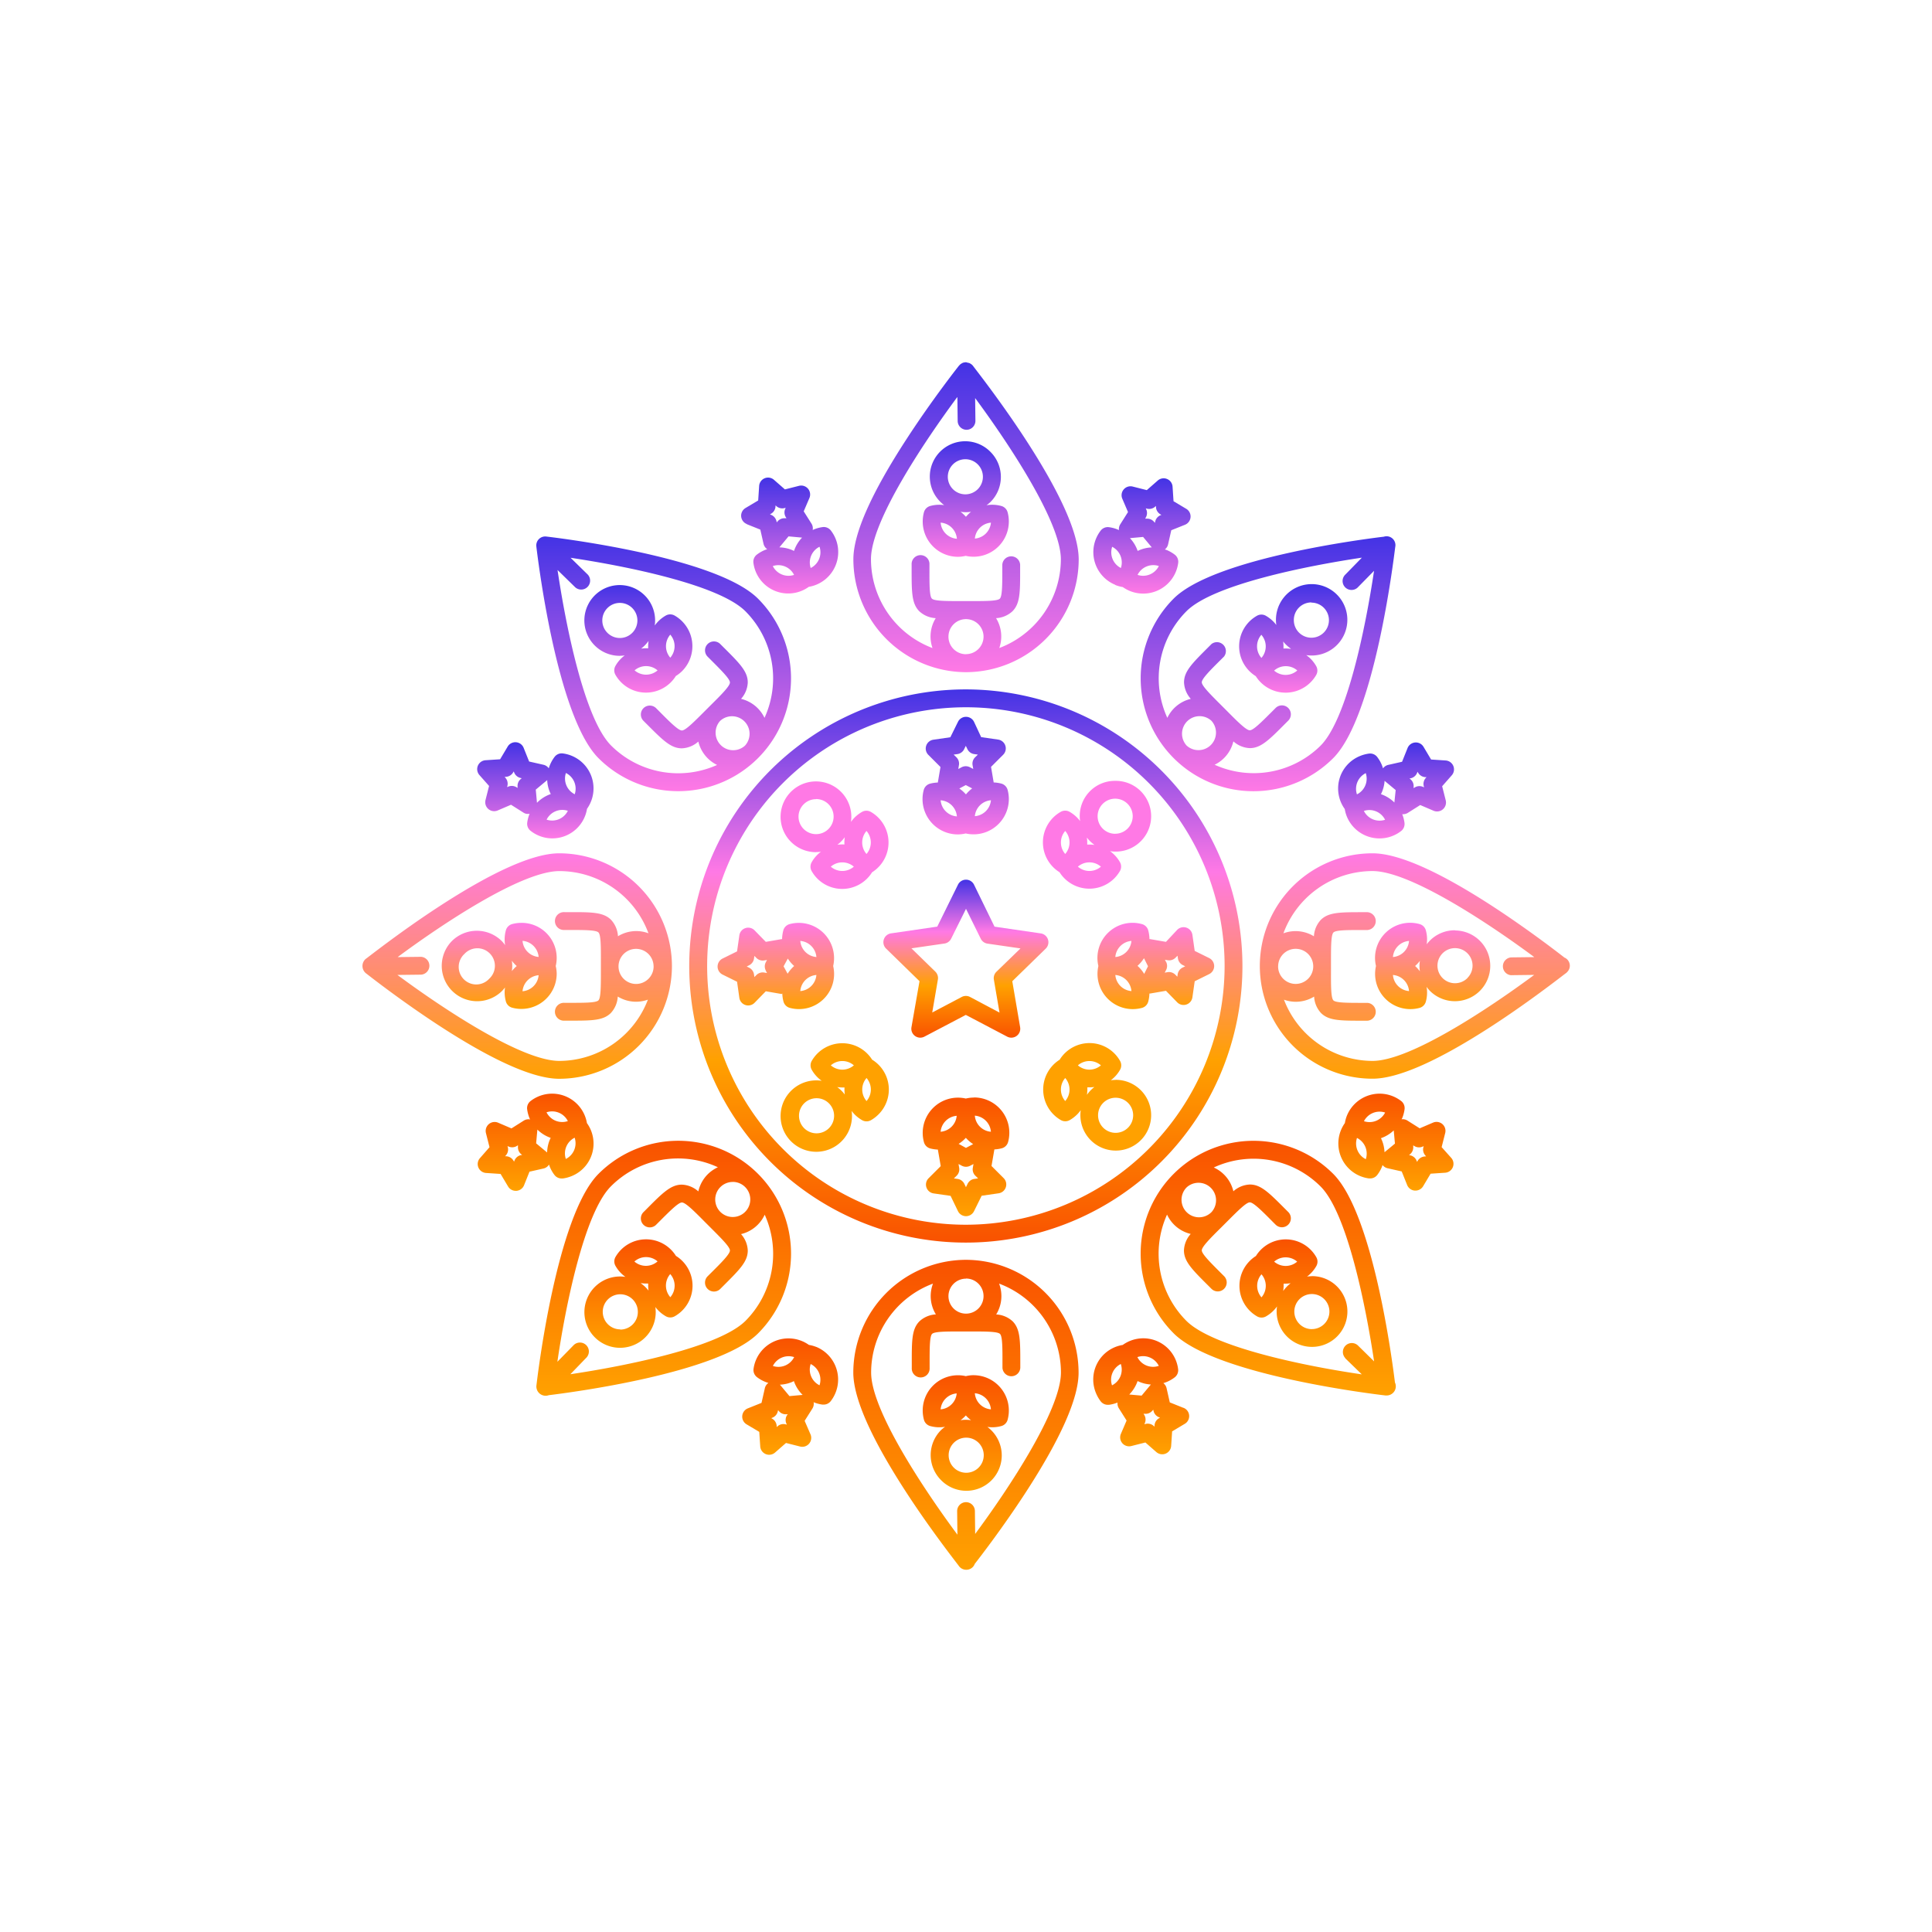 <?xml version="1.0" ?><svg id="icons" viewBox="0 0 480 480" xmlns="http://www.w3.org/2000/svg" xmlns:xlink="http://www.w3.org/1999/xlink"><defs><style>.cls-1{fill:url(#linear-gradient);}.cls-2{fill:url(#linear-gradient-2);}.cls-3{fill:url(#linear-gradient-3);}.cls-4{fill:url(#linear-gradient-4);}.cls-5{fill:url(#linear-gradient-5);}.cls-6{fill:url(#linear-gradient-6);}.cls-7{fill:url(#linear-gradient-7);}.cls-8{fill:url(#linear-gradient-8);}.cls-9{fill:url(#linear-gradient-9);}.cls-10{fill:#ffa100;}.cls-11{fill:url(#linear-gradient-10);}.cls-12{fill:url(#linear-gradient-11);}.cls-13{fill:url(#linear-gradient-12);}.cls-14{fill:url(#linear-gradient-13);}.cls-15{fill:url(#linear-gradient-14);}.cls-16{fill:url(#linear-gradient-15);}.cls-17{fill:#ff79e5;}.cls-18{fill:url(#linear-gradient-16);}.cls-19{fill:url(#linear-gradient-17);}.cls-20{fill:url(#linear-gradient-18);}.cls-21{fill:url(#linear-gradient-19);}.cls-22{fill:url(#linear-gradient-20);}.cls-23{fill:url(#linear-gradient-21);}.cls-24{fill:url(#linear-gradient-22);}.cls-25{fill:url(#linear-gradient-23);}.cls-26{fill:url(#linear-gradient-24);}.cls-27{fill:url(#linear-gradient-25);}.cls-28{fill:url(#linear-gradient-26);}.cls-29{fill:url(#linear-gradient-27);}.cls-30{fill:url(#linear-gradient-28);}.cls-31{fill:url(#linear-gradient-29);}.cls-32{fill:url(#linear-gradient-30);}</style><linearGradient gradientUnits="userSpaceOnUse" id="linear-gradient" x1="239.96" x2="239.96" y1="308.72" y2="171.28"><stop offset="0" stop-color="#f95200"/><stop offset="0.33" stop-color="#ffa100"/><stop offset="0.67" stop-color="#ff79e5"/><stop offset="1" stop-color="#4333e5"/></linearGradient><linearGradient gradientUnits="userSpaceOnUse" id="linear-gradient-2" x1="239.96" x2="239.96" y1="166.97" y2="90"><stop offset="0" stop-color="#ff79e5"/><stop offset="1" stop-color="#4333e5"/></linearGradient><linearGradient gradientUnits="userSpaceOnUse" id="linear-gradient-3" x1="239.96" x2="239.96" y1="390" y2="313.02"><stop offset="0" stop-color="#ffa100"/><stop offset="1" stop-color="#f95200"/></linearGradient><linearGradient gradientUnits="userSpaceOnUse" id="linear-gradient-4" x1="128.45" x2="128.45" y1="268.03" y2="211.97"><stop offset="0" stop-color="#ffa100"/><stop offset="1" stop-color="#ff79e5"/></linearGradient><linearGradient id="linear-gradient-5" x1="164.89" x2="164.89" xlink:href="#linear-gradient-2" y1="196.57" y2="133.28"/><linearGradient id="linear-gradient-6" x1="315.1" x2="315.1" xlink:href="#linear-gradient-3" y1="346.72" y2="283.43"/><linearGradient id="linear-gradient-7" x1="315.05" x2="315.05" xlink:href="#linear-gradient-2" y1="196.57" y2="133.24"/><linearGradient id="linear-gradient-8" x1="239.96" x2="239.96" xlink:href="#linear-gradient-2" y1="138.34" y2="109.7"/><linearGradient id="linear-gradient-9" x1="239.96" x2="239.96" xlink:href="#linear-gradient-3" y1="370.3" y2="341.66"/><linearGradient id="linear-gradient-10" x1="123.99" x2="123.99" xlink:href="#linear-gradient-4" y1="250.72" y2="229.28"/><linearGradient id="linear-gradient-11" x1="355.94" x2="355.94" xlink:href="#linear-gradient-4" y1="250.72" y2="229.28"/><linearGradient id="linear-gradient-12" x1="158.6" x2="158.6" xlink:href="#linear-gradient-2" y1="172.05" y2="145.35"/><linearGradient id="linear-gradient-13" x1="321.32" x2="321.32" xlink:href="#linear-gradient-3" y1="334.65" y2="307.95"/><linearGradient id="linear-gradient-14" x1="158.67" x2="158.67" xlink:href="#linear-gradient-3" y1="334.77" y2="307.95"/><linearGradient id="linear-gradient-15" x1="321.26" x2="321.26" xlink:href="#linear-gradient-2" y1="172.05" y2="145.23"/><linearGradient id="linear-gradient-16" x1="192.81" x2="192.81" xlink:href="#linear-gradient-4" y1="250.72" y2="229.28"/><linearGradient id="linear-gradient-17" x1="287.15" x2="287.15" xlink:href="#linear-gradient-4" y1="250.72" y2="229.28"/><linearGradient id="linear-gradient-18" x1="239.96" x2="239.96" xlink:href="#linear-gradient" y1="257.81" y2="218.57"/><linearGradient id="linear-gradient-19" x1="239.96" x2="239.96" xlink:href="#linear-gradient-3" y1="302.14" y2="272.69"/><linearGradient id="linear-gradient-20" x1="239.96" x2="239.96" xlink:href="#linear-gradient-2" y1="207.31" y2="178.11"/><linearGradient id="linear-gradient-21" x1="196.2" x2="196.2" xlink:href="#linear-gradient-2" y1="147.49" y2="118.71"/><linearGradient id="linear-gradient-22" x1="283.55" x2="283.55" xlink:href="#linear-gradient-3" y1="361.29" y2="332.51"/><linearGradient id="linear-gradient-23" x1="133.06" x2="133.06" xlink:href="#linear-gradient-3" y1="295.83" y2="271.7"/><linearGradient id="linear-gradient-24" x1="346.86" x2="346.86" xlink:href="#linear-gradient-2" y1="208.3" y2="184.52"/><linearGradient id="linear-gradient-25" x1="133.01" x2="133.01" xlink:href="#linear-gradient-2" y1="208.3" y2="184.43"/><linearGradient id="linear-gradient-26" x1="346.79" x2="346.79" xlink:href="#linear-gradient-3" y1="295.82" y2="271.7"/><linearGradient id="linear-gradient-27" x1="283.72" x2="283.72" xlink:href="#linear-gradient-2" y1="147.49" y2="118.85"/><linearGradient id="linear-gradient-28" x1="196.33" x2="196.33" xlink:href="#linear-gradient-3" y1="361.4" y2="332.51"/><linearGradient id="linear-gradient-29" x1="351.51" x2="351.51" xlink:href="#linear-gradient-4" y1="268.03" y2="211.97"/><linearGradient id="linear-gradient-30" x1="164.89" x2="164.89" xlink:href="#linear-gradient-3" y1="346.77" y2="283.43"/></defs><title/><path class="cls-1" d="M240,171.28A68.72,68.72,0,1,0,308.68,240,68.8,68.8,0,0,0,240,171.28Zm0,133A64.28,64.28,0,1,1,304.25,240,64.36,64.36,0,0,1,240,304.28Z"/><path class="cls-2" d="M240,167a28.06,28.06,0,0,0,28-28c0-6.35-4.46-16.42-13.26-29.92-6.43-9.87-13-18.11-13-18.19l-.07-.08-.21-.21-.14-.11-.25-.16-.14-.08a2.2,2.2,0,0,0-.32-.11l-.12,0A2.21,2.21,0,0,0,240,90h0a2.22,2.22,0,0,0-.46.06l-.08,0a2.21,2.21,0,0,0-.36.13l-.14.08-.26.16-.14.11-.21.21-.07.07c-.07.08-6.59,8.32-13,18.19-8.8,13.51-13.26,23.57-13.26,29.92A28.06,28.06,0,0,0,240,167Zm0-4.46a4.36,4.36,0,1,1,4.36-4.36A4.36,4.36,0,0,1,240,162.52Zm-2.14-63.85.07,5.9a2.22,2.22,0,0,0,2.22,2.19h0a2.22,2.22,0,0,0,2.19-2.24l-.07-5.64c8.3,11.22,21.3,30.76,21.3,40.07A23.63,23.63,0,0,1,248.27,161a8.68,8.68,0,0,0-.8-7.42,6.5,6.5,0,0,0,4.07-1.71c1.92-1.92,1.92-4.78,1.91-10.47v-1.11a2.22,2.22,0,0,0-4.43,0v1.11c0,3.75,0,6.71-.61,7.33s-3.57.61-7.33.61h-2.22c-3.76,0-6.71,0-7.33-.61s-.62-3.58-.61-7.33v-1.11a2.22,2.22,0,1,0-4.43,0v1.11c0,5.69,0,8.55,1.91,10.47a6.49,6.49,0,0,0,4.08,1.71,8.68,8.68,0,0,0-.8,7.43,23.63,23.63,0,0,1-15.29-22.08C216.37,129.57,229.53,109.85,237.82,98.67Z"/><path class="cls-3" d="M240,313a28.06,28.06,0,0,0-28,28c0,6.35,4.46,16.42,13.26,29.92,6.43,9.87,13,18.11,13,18.19A2.22,2.22,0,0,0,240,390h.17a2.21,2.21,0,0,0,2-1.45c1.61-2.07,7.1-9.22,12.54-17.57,8.8-13.51,13.26-23.57,13.26-29.92A28.06,28.06,0,0,0,240,313Zm0,4.65a4.36,4.36,0,1,1-4.36,4.36A4.36,4.36,0,0,1,240,317.68Zm2.28,63.46-.07-5.71a2.22,2.22,0,0,0-2.22-2.19h0a2.22,2.22,0,0,0-2.19,2.24l.07,5.84c-8.29-11.18-21.44-30.9-21.44-40.27a23.63,23.63,0,0,1,15.37-22.11,8.68,8.68,0,0,0,.72,7.65,6.5,6.5,0,0,0-4.08,1.71c-1.92,1.92-1.92,4.78-1.91,10.47v1.11a2.22,2.22,0,1,0,4.43,0v-1.11c0-3.75,0-6.71.61-7.33s3.58-.61,7.33-.61h2.22c3.75,0,6.71,0,7.33.61s.62,3.58.61,7.33v1.11a2.22,2.22,0,0,0,4.43,0v-1.11c0-5.69,0-8.55-1.91-10.47a6.5,6.5,0,0,0-4.08-1.7,8.68,8.68,0,0,0,.72-7.66,23.63,23.63,0,0,1,15.37,22.11C263.55,350.37,250.55,369.93,242.25,381.14Z"/><path class="cls-4" d="M166.94,240a28.06,28.06,0,0,0-28-28c-6.35,0-16.42,4.46-29.92,13.26-9.87,6.43-18.11,13-18.19,13a2.33,2.33,0,0,0,.25,3.67c1.39,1.09,9,7,17.94,12.83,13.51,8.8,23.57,13.26,29.92,13.26A28.06,28.06,0,0,0,166.94,240Zm-4.55.1a4.36,4.36,0,1,1-4.36-4.36A4.36,4.36,0,0,1,162.38,240.1Zm-63.66,2.12,5.88-.07a2.22,2.22,0,0,0,0-4.43h0l-5.82.07c11.2-8.3,30.82-21.37,40.18-21.37a23.63,23.63,0,0,1,22.14,15.45,8.68,8.68,0,0,0-7.58.74,6.51,6.51,0,0,0-1.71-4.08c-1.92-1.92-4.8-1.92-10.47-1.91h-1.11a2.22,2.22,0,1,0,0,4.43h1.11c3.77,0,6.71,0,7.33.61s.62,3.58.61,7.33v2.22c0,3.75,0,6.71-.61,7.33s-3.57.61-7.33.61h-1.11a2.22,2.22,0,1,0,0,4.43h2c5.07,0,7.72-.1,9.53-1.91a6.51,6.51,0,0,0,1.71-4.08,8.68,8.68,0,0,0,7.49.77,23.63,23.63,0,0,1-22,15.22C129.56,263.59,109.93,250.51,98.73,242.21Z"/><path class="cls-5" d="M148.69,188.36a28,28,0,1,0,39.63-39.63c-10.51-10.51-50.9-15.23-52.61-15.43a2.22,2.22,0,0,0-2.46,2.45C133.46,137.47,138.19,177.86,148.69,188.36Zm36.41-3.12a4.36,4.36,0,0,1-6.17-6.15h0a4.36,4.36,0,0,1,6.15,6.17Zm-39.25-42.66-4.09-4c13.8,2.06,36.84,6.69,43.43,13.28a23.61,23.61,0,0,1,4.75,26.49,8.7,8.7,0,0,0-5.83-4.72,6.52,6.52,0,0,0,1.67-4.08c0-2.72-2-4.73-6.05-8.76l-.78-.78a2.22,2.22,0,0,0-3.14,3.14l.79.79c2.65,2.65,4.75,4.74,4.75,5.62s-2.1,3-4.75,5.62l-.78.78h0l-.78.78c-2.65,2.65-4.74,4.75-5.62,4.75s-3-2.1-5.62-4.75l-.79-.79a2.22,2.22,0,0,0-3.14,3.14l.78.78c4,4,6,6.05,8.76,6.05a6.52,6.52,0,0,0,4.09-1.68,8.7,8.7,0,0,0,4.66,5.81,23.61,23.61,0,0,1-26.33-4.82c-6.63-6.63-11.27-29.84-13.31-43.61l4.24,4.14a2.22,2.22,0,1,0,3.1-3.17Z"/><path class="cls-6" d="M331.23,291.64a28,28,0,1,0-39.63,39.63c10.51,10.51,50.9,15.23,52.61,15.43h.25a2.27,2.27,0,0,0,2.11-3.23C345.85,337.59,341.08,301.48,331.23,291.64ZM294.82,295a4.36,4.36,0,0,1,6.16,6.16h0a4.36,4.36,0,0,1-6.16,0h0A4.36,4.36,0,0,1,294.82,295Zm39.4,42.46,4.12,4c-13.77-2-37-6.69-43.6-13.31a23.61,23.61,0,0,1-4.79-26.39,8.73,8.73,0,0,0,1.74,2.5h0a8.72,8.72,0,0,0,4.14,2.31,6.52,6.52,0,0,0-1.68,4.09c0,2.72,2,4.73,6.05,8.76l.78.78a2.22,2.22,0,1,0,3.14-3.14l-.79-.79c-2.65-2.65-4.75-4.74-4.75-5.62s2.1-3,4.75-5.62l.78-.78h0l.78-.78c2.65-2.65,4.74-4.75,5.62-4.75s3,2.1,5.62,4.75l.79.79a2.22,2.22,0,1,0,3.14-3.14l-.78-.78c-4-4-6-6.05-8.76-6.05a6.52,6.52,0,0,0-4.09,1.68,8.67,8.67,0,0,0-4.87-5.91,23.54,23.54,0,0,1,26.54,4.72c6.6,6.6,11.23,29.66,13.29,43.45l-4.07-4a2.22,2.22,0,0,0-3.1,3.17Z"/><path class="cls-7" d="M291.6,188.36a28,28,0,0,0,39.63,0c10.29-10.29,15-49.26,15.41-52.45a2.2,2.2,0,0,0-2.82-2.57c-4.47.53-42.13,5.29-52.23,15.38A28.06,28.06,0,0,0,291.6,188.36Zm3.22-3.12a4.36,4.36,0,0,1,6.15-6.17h0a4.36,4.36,0,0,1-6.17,6.15Zm43.53-46.69-4.07,4.17a2.22,2.22,0,1,0,3.17,3.1l3.93-4c-2.06,13.8-6.69,36.83-13.28,43.43A23.61,23.61,0,0,1,301.77,190a8.74,8.74,0,0,0,2.35-1.67h0a8.73,8.73,0,0,0,2.31-4.14,6.52,6.52,0,0,0,4.09,1.68c2.72,0,4.74-2,8.76-6.05l.78-.78a2.22,2.22,0,0,0-3.14-3.14l-.79.79c-2.65,2.65-4.74,4.75-5.62,4.75s-3-2.1-5.62-4.75l-.78-.78h0l-.78-.78c-2.65-2.65-4.75-4.74-4.75-5.62s2.1-3,4.75-5.62l.79-.79A2.22,2.22,0,0,0,301,160l-.78.78c-4,4-6.05,6-6.05,8.76a6.53,6.53,0,0,0,1.68,4.09,8.68,8.68,0,0,0-5.83,4.72,23.61,23.61,0,0,1,4.75-26.49C301.36,145.24,324.58,140.6,338.35,138.55Z"/><path class="cls-8" d="M238,138.34a8.74,8.74,0,0,0,1.93-.24,8.76,8.76,0,0,0,10.41-10.82,2.22,2.22,0,0,0-1.57-1.57,8.4,8.4,0,0,0-3.68-.18,8.87,8.87,0,0,0,1-.82,8.79,8.79,0,0,0,0-12.43h0a8.79,8.79,0,1,0-12.43,12.43,8.89,8.89,0,0,0,.92.79,8.35,8.35,0,0,0-3.46.21,2.22,2.22,0,0,0-1.57,1.57A8.77,8.77,0,0,0,238,138.34Zm1.93-10a8.86,8.86,0,0,0-1.29-1.19,8.11,8.11,0,0,0,2.61,0A8.85,8.85,0,0,0,240,128.38Zm6.27,1.47a4.36,4.36,0,0,1-4,4A4.36,4.36,0,0,1,246.24,129.85Zm-9.44-14.44a4.36,4.36,0,0,1,6.16,0h0a4.36,4.36,0,1,1-6.16,0Zm.94,18.48a4.36,4.36,0,0,1-4-4A4.36,4.36,0,0,1,237.74,133.9Z"/><path class="cls-9" d="M241.89,341.66a8.75,8.75,0,0,0-1.93.24,8.76,8.76,0,0,0-10.41,10.83,2.22,2.22,0,0,0,1.57,1.57,8.4,8.4,0,0,0,3.68.18,8.89,8.89,0,0,0-1,.82,8.79,8.79,0,0,0,0,12.43h0a8.79,8.79,0,1,0,12.43-12.43,8.88,8.88,0,0,0-.92-.79,8.35,8.35,0,0,0,3.46-.21,2.22,2.22,0,0,0,1.57-1.57,8.77,8.77,0,0,0-8.49-11.06Zm-1.93,10a8.86,8.86,0,0,0,1.29,1.19,8.11,8.11,0,0,0-2.61,0A8.85,8.85,0,0,0,240,351.62Zm-6.27-1.47a4.36,4.36,0,0,1,4-4A4.36,4.36,0,0,1,233.69,350.15Zm9.44,14.44a4.36,4.36,0,0,1-6.16,0h0a4.36,4.36,0,1,1,6.16,0Zm-.94-18.48a4.36,4.36,0,0,1,4,4A4.36,4.36,0,0,1,242.19,346.1Z"/><path class="cls-10" d="M277.18,268.3a8.78,8.78,0,0,0-1.21.09,8.36,8.36,0,0,0,2.3-2.6,2.22,2.22,0,0,0,0-2.22,8.72,8.72,0,0,0-15-.29,8.76,8.76,0,0,0,.29,15,2.22,2.22,0,0,0,2.22,0,8.81,8.81,0,0,0,1.82-1.39h0a8.9,8.9,0,0,0,.91-1.08,8.79,8.79,0,1,0,8.69-7.53Zm-12.53,5.25a4.36,4.36,0,0,1,0-5.72,4.36,4.36,0,0,1,0,5.72Zm3.15-8.87a4.36,4.36,0,0,1,5.72,0A4.36,4.36,0,0,1,267.8,264.68Zm2.25,7.28a8.89,8.89,0,0,0,.1-1.27c0-.18,0-.36,0-.54l.53,0a8.85,8.85,0,0,0,1.22-.09A8.85,8.85,0,0,0,270.05,272Zm7.12,9.49a4.36,4.36,0,1,1,4.36-4.36A4.36,4.36,0,0,1,277.18,281.45Z"/><path class="cls-11" d="M138.07,240a8.7,8.7,0,0,0-8.55-10.72,8.82,8.82,0,0,0-2.27.3,2.22,2.22,0,0,0-1.57,1.57,8.39,8.39,0,0,0-.18,3.67,8.86,8.86,0,0,0-.82-1,8.79,8.79,0,0,0-12.43,0h0a8.79,8.79,0,0,0,12.43,12.43,8.85,8.85,0,0,0,.79-.92,8.34,8.34,0,0,0,.21,3.46,2.22,2.22,0,0,0,1.57,1.57,8.77,8.77,0,0,0,11.06-8.49A8.73,8.73,0,0,0,138.07,240Zm-16.53,3.17a4.36,4.36,0,1,1-6.16-6.16h0a4.36,4.36,0,1,1,6.16,6.16Zm5.62-1.88a8.1,8.1,0,0,0,0-2.61,8.85,8.85,0,0,0,1.22,1.33A8.85,8.85,0,0,0,127.16,241.28Zm2.66,5a4.36,4.36,0,0,1,4-4A4.36,4.36,0,0,1,129.82,246.27Zm0-12.54a4.36,4.36,0,0,1,4,4A4.36,4.36,0,0,1,129.82,233.73Z"/><path class="cls-12" d="M361.47,231.12a8.73,8.73,0,0,0-6.22,2.57,8.85,8.85,0,0,0-.79.92,8.35,8.35,0,0,0-.21-3.46,2.22,2.22,0,0,0-1.57-1.57A8.72,8.72,0,0,0,341.86,240a8.76,8.76,0,0,0,10.82,10.41,2.22,2.22,0,0,0,1.57-1.57,8.4,8.4,0,0,0,.18-3.67,8.88,8.88,0,0,0,.82,1,8.79,8.79,0,0,0,12.43,0h0a8.79,8.79,0,0,0-6.22-15Zm-15.4,11.11a4.36,4.36,0,0,1,4,4A4.36,4.36,0,0,1,346.07,242.23Zm0-4.46a4.36,4.36,0,0,1,4-4A4.36,4.36,0,0,1,346.07,237.77Zm5.51,2.23a8.85,8.85,0,0,0,1.19-1.28,8.12,8.12,0,0,0,0,2.61A8.84,8.84,0,0,0,351.58,240Zm13,3a4.36,4.36,0,1,1,0-6.16A4.33,4.33,0,0,1,364.55,243Z"/><path class="cls-13" d="M154,162.93a8.78,8.78,0,0,0,1.21-.09,8.35,8.35,0,0,0-2.3,2.6,2.22,2.22,0,0,0,0,2.22,8.72,8.72,0,0,0,15,.29,8.71,8.71,0,0,0,1.53-1.19,8.77,8.77,0,0,0-1.82-13.82,2.22,2.22,0,0,0-2.22,0,8.8,8.8,0,0,0-1.82,1.39h0a8.87,8.87,0,0,0-.91,1.08,8.79,8.79,0,1,0-8.69,7.53Zm12.53-5.25a4.36,4.36,0,0,1,0,5.72,4.36,4.36,0,0,1,0-5.72Zm-3.15,8.87a4.36,4.36,0,0,1-5.72,0A4.37,4.37,0,0,1,163.36,166.55Zm-2.25-7.28a8.89,8.89,0,0,0-.1,1.27c0,.18,0,.36,0,.54a8.85,8.85,0,0,0-1.75.07A8.85,8.85,0,0,0,161.11,159.27ZM154,149.79a4.36,4.36,0,1,1-4.36,4.36A4.36,4.36,0,0,1,154,149.79Z"/><path class="cls-14" d="M325.94,317.07a8.78,8.78,0,0,0-1.21.09,8.36,8.36,0,0,0,2.3-2.6,2.22,2.22,0,0,0,0-2.22,8.72,8.72,0,0,0-15-.29,8.76,8.76,0,0,0,.29,15,2.22,2.22,0,0,0,2.22,0,8.79,8.79,0,0,0,1.82-1.39,8.89,8.89,0,0,0,.91-1.08,8.79,8.79,0,1,0,8.69-7.53Zm-12.53,5.25a4.36,4.36,0,0,1,0-5.72,4.36,4.36,0,0,1,0,5.72Zm3.15-8.87a4.37,4.37,0,0,1,5.72,0A4.36,4.36,0,0,1,316.56,313.45Zm2.25,7.28a8.86,8.86,0,0,0,.1-1.27c0-.18,0-.36,0-.54l.53,0a8.87,8.87,0,0,0,1.22-.1A8.85,8.85,0,0,0,318.82,320.73Zm7.12,9.49a4.36,4.36,0,1,1,4.36-4.36A4.36,4.36,0,0,1,325.94,330.21Z"/><path class="cls-15" d="M167.92,312a8.76,8.76,0,0,0-15,.29,2.22,2.22,0,0,0,0,2.22,8.4,8.4,0,0,0,2.47,2.73,8.86,8.86,0,1,0,7.43,7.48,8.9,8.9,0,0,0,.78.91h0a8.8,8.8,0,0,0,1.82,1.39,2.22,2.22,0,0,0,2.22,0,8.72,8.72,0,0,0,.29-15Zm-13.81,18.28a4.36,4.36,0,1,1,4.36-4.36A4.36,4.36,0,0,1,154.11,330.33Zm5.12-11.49a8.86,8.86,0,0,0,1.28.1l.53,0c0,.18,0,.36,0,.54a8.9,8.9,0,0,0,.09,1.22A8.85,8.85,0,0,0,159.23,318.85Zm-1.58-5.4a4.36,4.36,0,0,1,5.72,0A4.36,4.36,0,0,1,157.64,313.45Zm8.87,8.87a4.36,4.36,0,0,1,0-5.72A4.36,4.36,0,0,1,166.51,322.32Z"/><path class="cls-16" d="M312,168a8.76,8.76,0,0,0,15-.29,2.22,2.22,0,0,0,0-2.22,8.41,8.41,0,0,0-2.47-2.73,8.87,8.87,0,1,0-7.43-7.48,8.9,8.9,0,0,0-.78-.9,8.79,8.79,0,0,0-1.82-1.39,2.22,2.22,0,0,0-2.22,0,8.72,8.72,0,0,0-.29,15Zm13.81-18.28a4.36,4.36,0,1,1-4.36,4.36A4.36,4.36,0,0,1,325.82,149.67Zm-5.12,11.49a8.85,8.85,0,0,0-1.81-.08c0-.18,0-.36,0-.54a8.9,8.9,0,0,0-.09-1.22A8.85,8.85,0,0,0,320.7,161.15Zm1.58,5.4a4.36,4.36,0,0,1-5.72,0A4.37,4.37,0,0,1,322.28,166.55Zm-8.87-8.87a4.36,4.36,0,0,1,0,5.72A4.36,4.36,0,0,1,313.41,157.68Z"/><path class="cls-17" d="M202.75,211.7a8.78,8.78,0,0,0,1.21-.09,8.36,8.36,0,0,0-2.3,2.6,2.22,2.22,0,0,0,0,2.22,8.72,8.72,0,0,0,15,.29,8.76,8.76,0,0,0-.29-15,2.22,2.22,0,0,0-2.22,0,8.78,8.78,0,0,0-1.82,1.39h0a8.79,8.79,0,0,0-.91,1.09,8.79,8.79,0,1,0-8.69,7.52Zm12.53-5.25a4.36,4.36,0,0,1,0,5.72A4.36,4.36,0,0,1,215.28,206.45Zm-3.15,8.87a4.36,4.36,0,0,1-5.72,0A4.37,4.37,0,0,1,212.13,215.32ZM209.88,208a8.86,8.86,0,0,0-.08,1.81,8.85,8.85,0,0,0-1.76.07A8.85,8.85,0,0,0,209.88,208Zm-7.13-9.48a4.36,4.36,0,1,1-4.36,4.36A4.36,4.36,0,0,1,202.75,198.55Z"/><path class="cls-17" d="M277.05,194a8.73,8.73,0,0,0-8.7,10,8.88,8.88,0,0,0-.78-.91h0a8.8,8.8,0,0,0-1.82-1.39,2.22,2.22,0,0,0-2.22,0,8.72,8.72,0,0,0-.29,15,8.76,8.76,0,0,0,15-.29,2.22,2.22,0,0,0,0-2.22,8.41,8.41,0,0,0-2.47-2.73A8.79,8.79,0,1,0,277.05,194Zm-12.4,18.17a4.36,4.36,0,0,1,0-5.72,4.36,4.36,0,0,1,0,5.72Zm7.28-2.25a8.85,8.85,0,0,0-1.81-.08c0-.18,0-.36,0-.53a8.88,8.88,0,0,0-.09-1.22A8.85,8.85,0,0,0,271.93,209.92Zm-4.13,5.4a4.36,4.36,0,0,1,5.72,0A4.36,4.36,0,0,1,267.8,215.32Zm9.26-8.17a4.36,4.36,0,1,1,4.36-4.36A4.36,4.36,0,0,1,277.05,207.14Z"/><path class="cls-10" d="M216.68,263.28a8.76,8.76,0,0,0-15,.29,2.22,2.22,0,0,0,0,2.22,8.41,8.41,0,0,0,2.47,2.73,8.87,8.87,0,1,0,7.43,7.48,8.78,8.78,0,0,0,.78.91h0a8.78,8.78,0,0,0,1.82,1.39,2.22,2.22,0,0,0,2.22,0,8.82,8.82,0,0,0,1.82-1.39,8.71,8.71,0,0,0-1.53-13.63Zm-13.81,18.29a4.36,4.36,0,1,1,4.36-4.36A4.36,4.36,0,0,1,202.87,281.57ZM208,270.08a8.86,8.86,0,0,0,1.28.1l.54,0a8.85,8.85,0,0,0,.07,1.76A8.85,8.85,0,0,0,208,270.08Zm-1.58-5.4a4.36,4.36,0,0,1,5.72,0A4.37,4.37,0,0,1,206.41,264.68Zm8.87,8.87a4.36,4.36,0,0,1,0-5.72,4.36,4.36,0,0,1,0,5.72Z"/><path class="cls-18" d="M194.36,246.83a8.83,8.83,0,0,0,.29,2,2.22,2.22,0,0,0,1.57,1.57A8.72,8.72,0,0,0,207,240a8.76,8.76,0,0,0-10.82-10.41,2.22,2.22,0,0,0-1.57,1.57,8.82,8.82,0,0,0-.3,2.16h-.11l-3.94.68-2.79-2.86a2.22,2.22,0,0,0-3.78,1.23l-.57,4-3.58,1.77a2.22,2.22,0,0,0,0,4l3.58,1.77.57,4a2.22,2.22,0,0,0,3.78,1.23l2.79-2.86,3.94.68Zm8.47-9.06a4.36,4.36,0,0,1-4-4A4.36,4.36,0,0,1,202.83,237.77Zm0,4.46a4.36,4.36,0,0,1-4,4A4.36,4.36,0,0,1,202.83,242.23Zm-7.1-4.08a8.84,8.84,0,0,0,1.58,1.85,8.84,8.84,0,0,0-1.63,1.92l-1-1.84Zm-5.48,3,.31.59-.66-.11a2.22,2.22,0,0,0-2,.64l-.47.48-.1-.66a2.22,2.22,0,0,0-1.21-1.67l-.6-.3.6-.3a2.22,2.22,0,0,0,1.21-1.67l.1-.66.47.48a2.22,2.22,0,0,0,2,.64l.66-.11-.31.59A2.22,2.22,0,0,0,190.25,241.11Z"/><path class="cls-19" d="M285.58,233.32a8.8,8.8,0,0,0-.3-2.16,2.22,2.22,0,0,0-1.57-1.57A8.72,8.72,0,0,0,272.89,240a8.76,8.76,0,0,0,10.82,10.41,2.22,2.22,0,0,0,1.57-1.57,8.83,8.83,0,0,0,.29-2h.17l3.94-.68,2.79,2.86a2.22,2.22,0,0,0,3.78-1.23l.57-4,3.58-1.77a2.22,2.22,0,0,0,0-4l-3.58-1.77-.57-4a2.22,2.22,0,0,0-3.78-1.23L289.68,234l-3.94-.68Zm-8.48,8.91a4.36,4.36,0,0,1,4,4A4.36,4.36,0,0,1,277.1,242.23Zm0-4.46a4.36,4.36,0,0,1,4-4A4.36,4.36,0,0,1,277.1,237.77Zm7.17,4.19a8.83,8.83,0,0,0-1.66-2,8.83,8.83,0,0,0,1.61-1.9l1,2Zm5.46-2.92-.31-.59.66.11a2.23,2.23,0,0,0,2-.64l.47-.48.1.66a2.22,2.22,0,0,0,1.21,1.67l.6.3-.6.3A2.22,2.22,0,0,0,292.6,242l-.1.66-.47-.48a2.22,2.22,0,0,0-2-.64l-.66.11.31-.59A2.22,2.22,0,0,0,289.73,239Z"/><path class="cls-20" d="M251.5,243.78l8.31-8.1a2.22,2.22,0,0,0-1.23-3.78l-11.49-1.67L242,219.81a2.22,2.22,0,0,0-4,0l-5.14,10.41-11.49,1.67a2.22,2.22,0,0,0-1.23,3.78l8.31,8.1-2,11.44a2.22,2.22,0,0,0,3.22,2.34l10.28-5.4,10.28,5.4a2.22,2.22,0,0,0,3.22-2.34Zm-3.93-2.36a2.22,2.22,0,0,0-.64,2l1.4,8.16L241,247.69a2.22,2.22,0,0,0-2.06,0l-7.33,3.86,1.4-8.16a2.22,2.22,0,0,0-.64-2l-5.93-5.78,8.2-1.19a2.22,2.22,0,0,0,1.67-1.21L240,225.8l3.67,7.43a2.22,2.22,0,0,0,1.67,1.21l8.2,1.19Z"/><path class="cls-21" d="M241.89,272.69a8.75,8.75,0,0,0-1.93.24,8.76,8.76,0,0,0-10.41,10.83,2.22,2.22,0,0,0,1.57,1.57,8.86,8.86,0,0,0,1.89.28l.71,4.11-3,3a2.22,2.22,0,0,0,1.23,3.78l4.22.61L238,300.9a2.22,2.22,0,0,0,4,0l1.89-3.82,4.22-.61a2.22,2.22,0,0,0,1.23-3.78l-3-3,.71-4.12a8.87,8.87,0,0,0,1.84-.28,2.22,2.22,0,0,0,1.57-1.57,8.77,8.77,0,0,0-8.49-11.06Zm-1.93,10a8.85,8.85,0,0,0,1.82,1.56l-1.79.94-1.82-1A8.84,8.84,0,0,0,240,282.65Zm-6.27-1.47a4.36,4.36,0,0,1,4-4A4.36,4.36,0,0,1,233.69,281.18Zm8.38,11.68a2.22,2.22,0,0,0-1.67,1.21l-.41.84-.41-.84a2.22,2.22,0,0,0-1.67-1.21l-.92-.13.67-.65a2.22,2.22,0,0,0,.64-2l-.16-.92.83.43a2.22,2.22,0,0,0,2.06,0l.83-.43-.16.92a2.22,2.22,0,0,0,.64,2l.67.65Zm.12-15.72a4.36,4.36,0,0,1,4,4A4.36,4.36,0,0,1,242.19,277.14Z"/><path class="cls-22" d="M238,207.31a8.74,8.74,0,0,0,1.93-.24,8.76,8.76,0,0,0,10.41-10.82,2.22,2.22,0,0,0-1.57-1.57,8.86,8.86,0,0,0-1.89-.28l-.66-3.87,3-3a2.22,2.22,0,0,0-1.23-3.78l-4.22-.61L242,179.35a2.22,2.22,0,0,0-4,0l-1.89,3.82-4.22.61a2.22,2.22,0,0,0-1.23,3.78l3,3-.66,3.86a8.85,8.85,0,0,0-1.93.28,2.22,2.22,0,0,0-1.57,1.57A8.77,8.77,0,0,0,238,207.31Zm1.93-10a8.84,8.84,0,0,0-1.59-1.41l1.61-.85,1.58.83A8.86,8.86,0,0,0,240,197.35Zm6.27,1.47a4.36,4.36,0,0,1-4,4A4.36,4.36,0,0,1,246.24,198.82Zm-8.33-11.43a2.22,2.22,0,0,0,1.67-1.21l.41-.84.41.84a2.22,2.22,0,0,0,1.67,1.21l.92.13-.67.65a2.22,2.22,0,0,0-.64,2l.16.92-.83-.43a2.22,2.22,0,0,0-2.06,0l-.83.43.16-.92a2.22,2.22,0,0,0-.64-2l-.67-.65Zm-.17,15.48a4.36,4.36,0,0,1-4-4A4.36,4.36,0,0,1,237.74,202.86Z"/><path class="cls-23" d="M185.53,130.23l3.37,1.35.8,3.54a2.2,2.2,0,0,0,.91,1.32c-.19.07-.39.13-.58.21h0a8.81,8.81,0,0,0-2,1.15,2.22,2.22,0,0,0-.85,2,8.72,8.72,0,0,0,13.76,6,8.76,8.76,0,0,0,5.48-14,2.22,2.22,0,0,0-2-.85,8.78,8.78,0,0,0-2.21.59h0l-.3.14a2.2,2.2,0,0,0-.29-1.57l-1.94-3.07,1.43-3.34a2.22,2.22,0,0,0-2.58-3l-3.52.89-2.73-2.39a2.22,2.22,0,0,0-3.67,1.52l-.24,3.62-3.12,1.86a2.22,2.22,0,0,0,.31,4Zm18.08,5.61a4.36,4.36,0,0,1-2.19,5.28A4.36,4.36,0,0,1,203.61,135.84ZM192,140.64a4.36,4.36,0,0,1,5.28,2.19A4.36,4.36,0,0,1,192,140.64Zm7.27-7.07a8.82,8.82,0,0,0-2,3.31l-.49-.23a8.78,8.78,0,0,0-3.14-.66l2.27-2.73Zm-7.68-5.95a2.22,2.22,0,0,0,1.08-1.76l0-.3.23.2a2.22,2.22,0,0,0,2,.48l.3-.08-.12.28a2.22,2.22,0,0,0,.16,2.06l.16.26-.31,0a2.22,2.22,0,0,0-1.91.79l-.2.23-.07-.3a2.22,2.22,0,0,0-1.34-1.57l-.28-.11Z"/><path class="cls-24" d="M294,349.77l-3.37-1.35-.8-3.54a2.2,2.2,0,0,0-.8-1.24q.41-.13.82-.29h0a8.82,8.82,0,0,0,2-1.15,2.22,2.22,0,0,0,.85-2.05,8.72,8.72,0,0,0-13.76-6,8.7,8.7,0,0,0-6.63,12,8.85,8.85,0,0,0,1.15,2,2.22,2.22,0,0,0,1.76.87l.29,0a8.78,8.78,0,0,0,2.14-.56,2.2,2.2,0,0,0,.31,1.4l1.94,3.07-1.43,3.34a2.22,2.22,0,0,0,2.58,3l3.52-.89,2.73,2.39a2.22,2.22,0,0,0,3.67-1.52l.24-3.63,3.12-1.86a2.22,2.22,0,0,0-.31-4Zm-17.73-5.61a4.36,4.36,0,0,1,2.19-5.28A4.36,4.36,0,0,1,276.32,344.16Zm11.59-4.8a4.36,4.36,0,0,1-5.28-2.19A4.36,4.36,0,0,1,287.91,339.36Zm-7.3,7.1a8.82,8.82,0,0,0,2.07-3.34,8.82,8.82,0,0,0,3.3.86l-2.3,2.76Zm7.36,5.92a2.22,2.22,0,0,0-1.08,1.76l0,.31-.23-.2a2.22,2.22,0,0,0-2-.48l-.3.08.12-.28a2.22,2.22,0,0,0-.16-2.06l-.16-.26.3,0a2.2,2.2,0,0,0,1.91-.79l.2-.23.07.3a2.22,2.22,0,0,0,1.34,1.57l.28.11Z"/><path class="cls-25" d="M136.4,289.34c.07.19.13.39.21.58a8.79,8.79,0,0,0,1.15,2,2.22,2.22,0,0,0,1.76.87l.29,0a8.84,8.84,0,0,0,2.21-.59,8.71,8.71,0,0,0,3.8-13.17,8.76,8.76,0,0,0-14-5.48,2.22,2.22,0,0,0-.85,2.05,8.82,8.82,0,0,0,.59,2.21h0c0,.11.11.2.16.31a2.2,2.2,0,0,0-1.58.29l-3.07,1.94-3.34-1.43a2.22,2.22,0,0,0-3,2.58l.89,3.52-2.39,2.73a2.22,2.22,0,0,0,1.52,3.67l3.62.24,1.86,3.12a2.22,2.22,0,0,0,1.9,1.08h.18a2.22,2.22,0,0,0,1.89-1.39l1.35-3.37,3.54-.8A2.2,2.2,0,0,0,136.4,289.34Zm-7-2.35a2.22,2.22,0,0,0-1.57,1.34l-.11.28-.16-.26a2.22,2.22,0,0,0-1.76-1.08l-.31,0,.2-.23a2.22,2.22,0,0,0,.48-2l-.08-.3.28.12a2.21,2.21,0,0,0,2.06-.16l.26-.16,0,.3a2.21,2.21,0,0,0,.79,1.91l.24.2Zm13.37-4.33a4.36,4.36,0,0,1-2.19,5.28,4.36,4.36,0,0,1,2.19-5.28Zm-1.71-4.12a4.36,4.36,0,0,1-5.28-2.19A4.36,4.36,0,0,1,141.09,278.55Zm-7.55,2.1a8.8,8.8,0,0,0,3.31,2.06c-.08.16-.16.32-.23.49a8.77,8.77,0,0,0-.66,3.14l-2.73-2.27Z"/><path class="cls-26" d="M343.61,190.9q-.13-.41-.29-.82a8.79,8.79,0,0,0-1.15-2,2.21,2.21,0,0,0-2.05-.85,8.84,8.84,0,0,0-2.21.59A8.71,8.71,0,0,0,334.1,201a8.71,8.71,0,0,0,.52,1.87,8.77,8.77,0,0,0,13.47,3.61,2.22,2.22,0,0,0,.85-2.05,8.83,8.83,0,0,0-.56-2.14l.22,0a2.22,2.22,0,0,0,1.18-.34l3.07-1.94,3.34,1.43a2.22,2.22,0,0,0,3-2.58l-.89-3.52,2.4-2.73a2.22,2.22,0,0,0-1.52-3.67l-3.63-.24-1.86-3.12a2.22,2.22,0,0,0-4,.31l-1.35,3.37-3.54.8A2.2,2.2,0,0,0,343.61,190.9Zm6.89,2.46a2.22,2.22,0,0,0,1.57-1.34l.11-.28.16.26a2.22,2.22,0,0,0,1.76,1.08l.31,0-.2.23a2.21,2.21,0,0,0-.48,2l.08.3-.28-.12a2.22,2.22,0,0,0-2.06.16l-.26.16,0-.3a2.21,2.21,0,0,0-.79-1.91l-.24-.2Zm-13.37,4a4.36,4.36,0,0,1,2.19-5.28,4.36,4.36,0,0,1-2.19,5.28Zm1.71,4.12a4.36,4.36,0,0,1,5.28,2.19A4.36,4.36,0,0,1,338.84,201.45Zm7.59-2.1a8.82,8.82,0,0,0-3.34-2.07c.08-.16.16-.32.23-.48A8.78,8.78,0,0,0,344,194l2.75,2.29Z"/><path class="cls-27" d="M121.51,195.27l-.89,3.52a2.22,2.22,0,0,0,3,2.58l3.34-1.43,3.07,1.94a1.95,1.95,0,0,0,1.55.29l0,0a8.82,8.82,0,0,0-.59,2.21,2.22,2.22,0,0,0,.85,2.05,8.72,8.72,0,0,0,14-5.48,8.76,8.76,0,0,0-6-13.76,2.21,2.21,0,0,0-2.05.85,8.79,8.79,0,0,0-1.15,2,9,9,0,0,0-.3.85A2.2,2.2,0,0,0,135,190l-3.54-.8-1.35-3.37a2.22,2.22,0,0,0-4-.31l-1.86,3.12-3.63.24a2.22,2.22,0,0,0-1.52,3.67Zm19.09-3.22a4.36,4.36,0,0,1,2.19,5.28,4.36,4.36,0,0,1-2.19-5.28Zm.48,9.4a4.36,4.36,0,0,1-5.28,2.19A4.36,4.36,0,0,1,141.09,201.45Zm-5.18-7.59.05-.06a8.77,8.77,0,0,0,.66,3c.07.17.15.32.23.48a8.81,8.81,0,0,0-3.43,2.17l-.3-3.27ZM125.72,193a2.22,2.22,0,0,0,1.76-1.08l.16-.26.11.28a2.22,2.22,0,0,0,1.57,1.34l.3.07-.24.2a2.22,2.22,0,0,0-.79,1.91l0,.3-.26-.16a2.22,2.22,0,0,0-2.06-.16l-.28.12.07-.3a2.21,2.21,0,0,0-.48-2l-.2-.23Z"/><path class="cls-28" d="M358.17,285l.89-3.52a2.22,2.22,0,0,0-3-2.58l-3.34,1.43-3.07-1.94a2.2,2.2,0,0,0-1.42-.31c0-.1.1-.18.14-.28a8.83,8.83,0,0,0,.59-2.21,2.22,2.22,0,0,0-.85-2.05,8.77,8.77,0,0,0-13.46,3.61,8.68,8.68,0,0,0-.52,1.87,8.76,8.76,0,0,0,6,13.76l.29,0a2.22,2.22,0,0,0,1.76-.87,8.79,8.79,0,0,0,1.15-2c.06-.15.11-.3.16-.46a2.2,2.2,0,0,0,1.22.79l3.54.8,1.35,3.37a2.22,2.22,0,0,0,1.89,1.39h.18a2.22,2.22,0,0,0,1.9-1.08l1.86-3.12,3.62-.24a2.22,2.22,0,0,0,1.52-3.67Zm-18.84,3a4.36,4.36,0,0,1-2.19-5.28,4.36,4.36,0,0,1,2.19,5.28Zm-.48-9.4a4.36,4.36,0,0,1,5.28-2.19A4.36,4.36,0,0,1,338.84,278.55Zm5.13,7.67a8.78,8.78,0,0,0-.66-3c-.07-.17-.15-.33-.23-.49a8.81,8.81,0,0,0,3.18-1.93l.3,3.28Zm10,1.05a2.22,2.22,0,0,0-1.76,1.08l-.16.26-.11-.28a2.22,2.22,0,0,0-1.57-1.34l-.3-.07.24-.2a2.21,2.21,0,0,0,.79-1.91l0-.3.26.16a2.22,2.22,0,0,0,2.06.16l.28-.12-.08.3a2.22,2.22,0,0,0,.48,2l.2.23Z"/><path class="cls-29" d="M277.09,145.34a8.75,8.75,0,0,0,1.87.52,8.76,8.76,0,0,0,13.76-6,2.22,2.22,0,0,0-.85-2.05,8.82,8.82,0,0,0-2-1.15h0l-.46-.16a2.2,2.2,0,0,0,.79-1.22l.8-3.54,3.37-1.35a2.22,2.22,0,0,0,.31-4l-3.12-1.86-.24-3.63a2.22,2.22,0,0,0-3.67-1.52l-2.73,2.39-3.52-.89a2.22,2.22,0,0,0-2.58,3l1.43,3.34-1.94,3.07a2.19,2.19,0,0,0-.31,1.41l-.28-.13a8.78,8.78,0,0,0-2.21-.59,2.22,2.22,0,0,0-2.05.85,8.77,8.77,0,0,0,3.61,13.46Zm5.54-2.52a4.36,4.36,0,0,1,5.28-2.19A4.36,4.36,0,0,1,282.63,142.83Zm2-14.18a2.22,2.22,0,0,0,.16-2.06l-.12-.28.3.08a2.22,2.22,0,0,0,2-.48l.23-.2,0,.31a2.22,2.22,0,0,0,1.08,1.76l.26.16-.28.11A2.22,2.22,0,0,0,287,129.6l-.07.3-.2-.24a2.22,2.22,0,0,0-1.7-.8h-.2l-.3,0ZM284,133.4l2.16,2.6a8.82,8.82,0,0,0-3.51.88,8.82,8.82,0,0,0-1.92-3.18Zm-7.71,2.44a4.36,4.36,0,0,1,2.19,5.28A4.36,4.36,0,0,1,276.32,135.84Z"/><path class="cls-30" d="M202.84,334.66a8.75,8.75,0,0,0-1.87-.52,8.76,8.76,0,0,0-13.76,6,2.22,2.22,0,0,0,.85,2,8.81,8.81,0,0,0,2,1.15h0a8.92,8.92,0,0,0,.85.3A2.21,2.21,0,0,0,190,345l-.8,3.54-3.37,1.35a2.22,2.22,0,0,0-.31,4l3.12,1.86.24,3.62a2.22,2.22,0,0,0,3.67,1.52l2.73-2.39,3.52.89a2.22,2.22,0,0,0,2.58-3L199.91,353l1.94-3.07a2.2,2.2,0,0,0,.29-1.55l0,0h0a8.78,8.78,0,0,0,2.21.59l.29,0a2.22,2.22,0,0,0,1.76-.87,8.77,8.77,0,0,0-3.61-13.47Zm-5.54,2.52a4.36,4.36,0,0,1-5.28,2.19A4.37,4.37,0,0,1,197.3,337.17Zm-1.77,14.43a2.22,2.22,0,0,0-.16,2.06l.12.28-.3-.08a2.22,2.22,0,0,0-2,.48l-.23.2,0-.3a2.22,2.22,0,0,0-1.08-1.76l-.26-.16.28-.11a2.22,2.22,0,0,0,1.34-1.57l.07-.3.2.23a2.23,2.23,0,0,0,1.91.79l.31,0Zm.61-4.75-2.32-2.79-.06-.05a8.78,8.78,0,0,0,3-.66l.48-.23a8.82,8.82,0,0,0,2.17,3.43Zm7.46-2.69a4.36,4.36,0,0,1-2.19-5.28A4.36,4.36,0,0,1,203.61,344.16Z"/><path class="cls-31" d="M388.62,237.86c-1.92-1.5-9.19-7.09-17.68-12.63C357.43,216.44,347.36,212,341,212A28,28,0,1,0,341,268c6.35,0,16.41-4.46,29.92-13.26,9.87-6.43,18.11-13,18.19-13s.1-.1.15-.15a2.2,2.2,0,0,0-.66-3.72Zm-71.07,2.23a4.36,4.36,0,1,1,4.36,4.36A4.36,4.36,0,0,1,317.54,240.1Zm57.95,2.19h0l5.67-.07c-11.2,8.3-30.82,21.37-40.17,21.37A23.63,23.63,0,0,1,319,248.37a8.68,8.68,0,0,0,7.49-.77,6.51,6.51,0,0,0,1.71,4.08c1.81,1.81,4.46,1.91,9.53,1.91h2a2.22,2.22,0,0,0,0-4.43h-1.11c-3.76,0-6.71,0-7.33-.61s-.62-3.58-.61-7.33V239c0-3.75,0-6.71.61-7.33s3.57-.61,7.33-.61h1.11a2.22,2.22,0,0,0,0-4.43h-1.11c-5.68,0-8.55,0-10.47,1.91a6.51,6.51,0,0,0-1.71,4.08,8.68,8.68,0,0,0-7.58-.74A23.63,23.63,0,0,1,341,216.41c9.35,0,29,13.08,40.19,21.38l-5.73.07a2.22,2.22,0,0,0,0,4.43Z"/><path class="cls-32" d="M188.33,291.64a28,28,0,0,0-39.63,0c-10.51,10.51-15.23,50.9-15.43,52.61a2.3,2.3,0,0,0,3.08,2.38c5.43-.66,42.05-5.43,52-15.36A28.06,28.06,0,0,0,188.33,291.64Zm-6.3,2a4.36,4.36,0,1,1-3.07,7.44l0,0a4.36,4.36,0,0,1,3.09-7.43Zm-40.28,47.74,4-4.14a2.22,2.22,0,0,0-3.17-3.1l-4.1,4.19c2-13.77,6.69-37,13.31-43.6A23.54,23.54,0,0,1,178.36,290a8.78,8.78,0,0,0-2.55,1.77h0A8.72,8.72,0,0,0,173.5,296a6.52,6.52,0,0,0-4.09-1.68c-2.72,0-4.74,2-8.76,6.05l-.78.78a2.22,2.22,0,1,0,3.14,3.14l.79-.79c2.65-2.65,4.74-4.75,5.62-4.75s3,2.1,5.62,4.75l.78.78h0l.78.78c2.65,2.65,4.75,4.74,4.75,5.62s-2.1,3-4.75,5.62l-.79.79a2.22,2.22,0,1,0,3.14,3.14l.78-.78c4-4,6.05-6,6.05-8.76a6.52,6.52,0,0,0-1.67-4.08,8.7,8.7,0,0,0,5.88-4.82,23.61,23.61,0,0,1-4.79,26.39C178.59,334.73,155.54,339.36,141.74,341.42Z"/></svg>